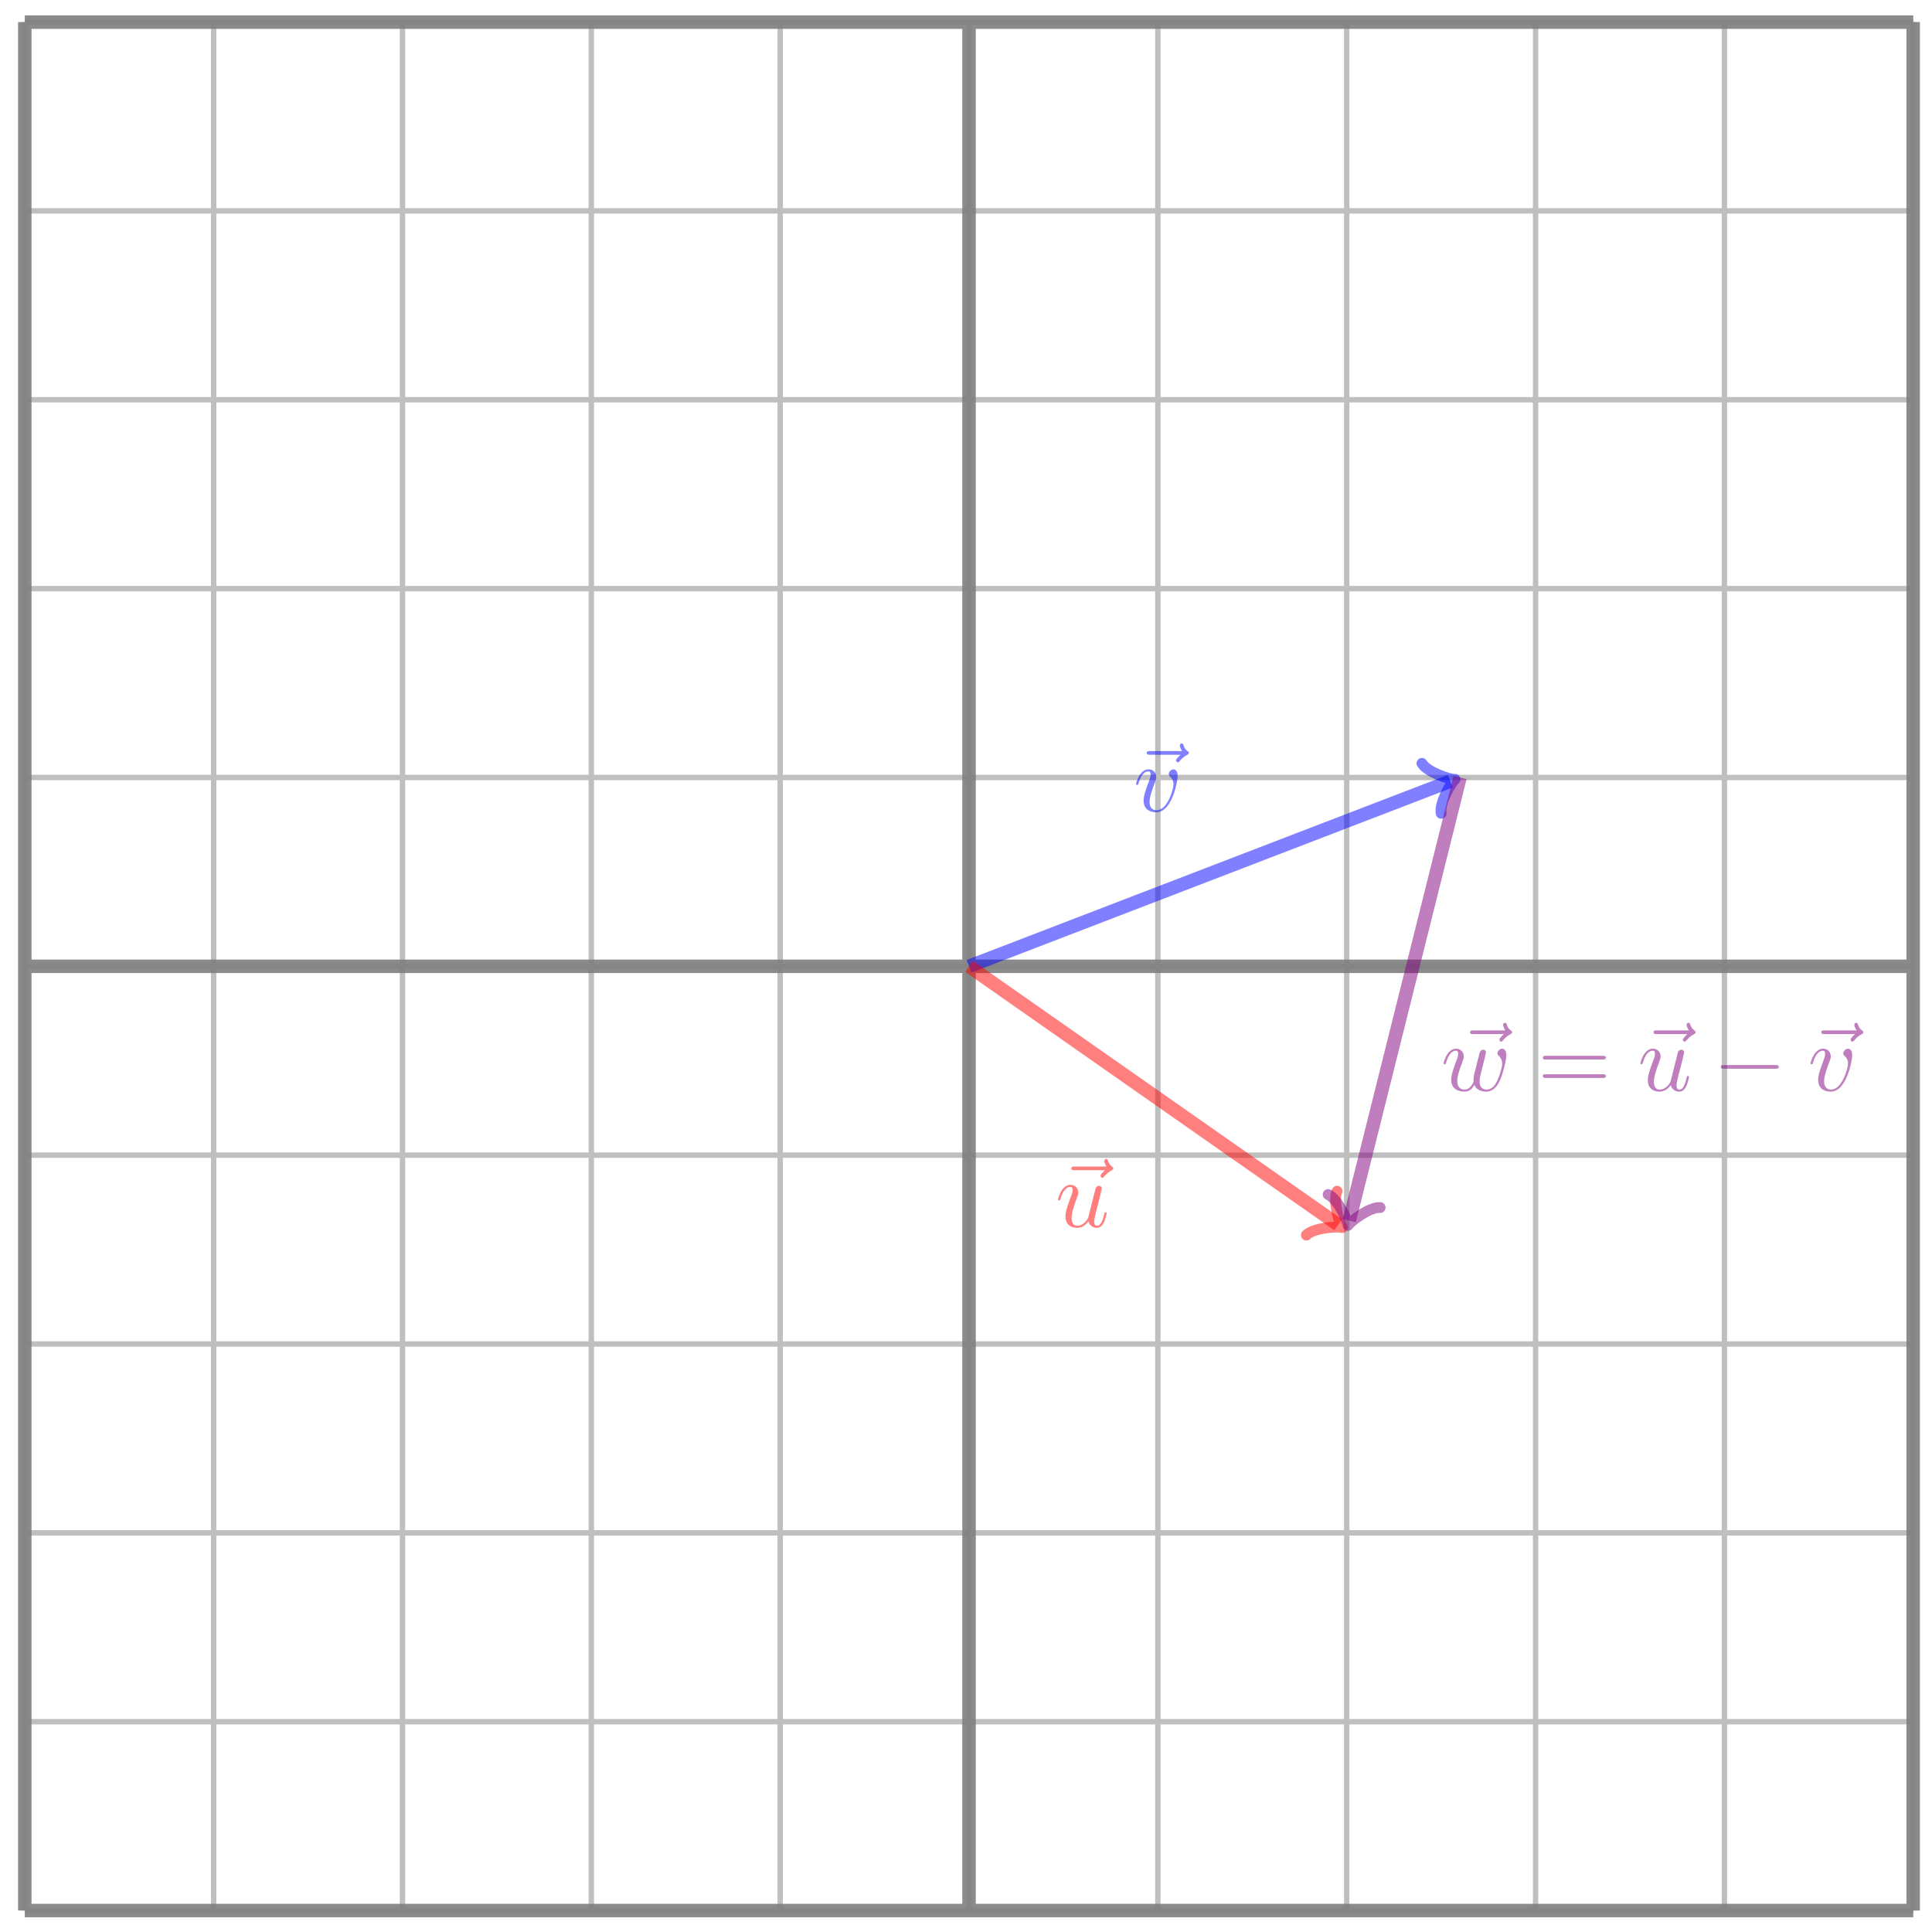 <?xml version="1.0" encoding="UTF-8"?>
<svg xmlns="http://www.w3.org/2000/svg" xmlns:xlink="http://www.w3.org/1999/xlink" width="203pt" height="203pt" viewBox="0 0 203 203" version="1.1">
<defs>
<g>
<symbol overflow="visible" id="glyph0-0">
<path style="stroke:none;" d=""/>
</symbol>
<symbol overflow="visible" id="glyph0-1">
<path style="stroke:none;" d="M 5.359 -5.938 C 5.219 -5.797 4.891 -5.516 4.891 -5.344 C 4.891 -5.25 4.984 -5.141 5.078 -5.141 C 5.172 -5.141 5.219 -5.219 5.281 -5.281 C 5.391 -5.422 5.625 -5.703 6.062 -5.922 C 6.125 -5.969 6.234 -6.016 6.234 -6.125 C 6.234 -6.234 6.156 -6.281 6.094 -6.328 C 5.875 -6.484 5.766 -6.656 5.688 -6.891 C 5.656 -6.984 5.625 -7.125 5.484 -7.125 C 5.344 -7.125 5.281 -6.984 5.281 -6.906 C 5.281 -6.859 5.359 -6.547 5.516 -6.328 L 2.156 -6.328 C 2 -6.328 1.812 -6.328 1.812 -6.125 C 1.812 -5.938 2 -5.938 2.156 -5.938 Z M 5.359 -5.938 "/>
</symbol>
<symbol overflow="visible" id="glyph0-2">
<path style="stroke:none;" d="M 4.672 -3.703 C 4.672 -4.25 4.406 -4.406 4.234 -4.406 C 3.984 -4.406 3.734 -4.141 3.734 -3.922 C 3.734 -3.797 3.781 -3.734 3.891 -3.625 C 4.109 -3.422 4.234 -3.172 4.234 -2.812 C 4.234 -2.391 3.625 -0.109 2.469 -0.109 C 1.953 -0.109 1.719 -0.453 1.719 -0.984 C 1.719 -1.531 2 -2.266 2.297 -3.094 C 2.375 -3.266 2.422 -3.406 2.422 -3.594 C 2.422 -4.031 2.109 -4.406 1.609 -4.406 C 0.672 -4.406 0.297 -2.953 0.297 -2.875 C 0.297 -2.766 0.391 -2.766 0.406 -2.766 C 0.516 -2.766 0.516 -2.797 0.562 -2.953 C 0.859 -3.953 1.281 -4.188 1.578 -4.188 C 1.656 -4.188 1.828 -4.188 1.828 -3.875 C 1.828 -3.625 1.719 -3.344 1.656 -3.172 C 1.219 -2.016 1.094 -1.562 1.094 -1.125 C 1.094 -0.047 1.969 0.109 2.422 0.109 C 4.094 0.109 4.672 -3.188 4.672 -3.703 Z M 4.672 -3.703 "/>
</symbol>
<symbol overflow="visible" id="glyph0-3">
<path style="stroke:none;" d="M 3.484 -0.562 C 3.594 -0.156 3.953 0.109 4.375 0.109 C 4.719 0.109 4.953 -0.125 5.109 -0.438 C 5.281 -0.797 5.406 -1.406 5.406 -1.422 C 5.406 -1.531 5.328 -1.531 5.297 -1.531 C 5.188 -1.531 5.188 -1.484 5.156 -1.344 C 5.016 -0.781 4.828 -0.109 4.406 -0.109 C 4.203 -0.109 4.094 -0.234 4.094 -0.562 C 4.094 -0.781 4.219 -1.25 4.297 -1.609 L 4.578 -2.688 C 4.609 -2.828 4.703 -3.203 4.75 -3.359 C 4.797 -3.594 4.891 -3.969 4.891 -4.031 C 4.891 -4.203 4.75 -4.297 4.609 -4.297 C 4.562 -4.297 4.297 -4.281 4.219 -3.953 C 4.031 -3.219 3.594 -1.469 3.469 -0.953 C 3.453 -0.906 3.062 -0.109 2.328 -0.109 C 1.812 -0.109 1.719 -0.562 1.719 -0.922 C 1.719 -1.484 2 -2.266 2.25 -2.953 C 2.375 -3.266 2.422 -3.406 2.422 -3.594 C 2.422 -4.031 2.109 -4.406 1.609 -4.406 C 0.656 -4.406 0.297 -2.953 0.297 -2.875 C 0.297 -2.766 0.391 -2.766 0.406 -2.766 C 0.516 -2.766 0.516 -2.797 0.562 -2.953 C 0.812 -3.812 1.203 -4.188 1.578 -4.188 C 1.672 -4.188 1.828 -4.172 1.828 -3.859 C 1.828 -3.625 1.719 -3.328 1.656 -3.188 C 1.281 -2.188 1.078 -1.578 1.078 -1.094 C 1.078 -0.141 1.766 0.109 2.297 0.109 C 2.953 0.109 3.312 -0.344 3.484 -0.562 Z M 3.484 -0.562 "/>
</symbol>
<symbol overflow="visible" id="glyph0-4">
<path style="stroke:none;" d="M 4.609 -3.375 C 4.656 -3.594 4.75 -3.969 4.75 -4.031 C 4.75 -4.203 4.609 -4.297 4.469 -4.297 C 4.344 -4.297 4.172 -4.219 4.094 -4.016 C 4.062 -3.953 3.594 -2.047 3.531 -1.781 C 3.453 -1.484 3.438 -1.312 3.438 -1.125 C 3.438 -1.016 3.438 -1 3.453 -0.953 C 3.219 -0.422 2.922 -0.109 2.531 -0.109 C 1.734 -0.109 1.734 -0.844 1.734 -1.016 C 1.734 -1.328 1.781 -1.719 2.25 -2.953 C 2.359 -3.25 2.422 -3.391 2.422 -3.594 C 2.422 -4.031 2.094 -4.406 1.609 -4.406 C 0.656 -4.406 0.297 -2.953 0.297 -2.875 C 0.297 -2.766 0.391 -2.766 0.406 -2.766 C 0.516 -2.766 0.516 -2.797 0.562 -2.953 C 0.844 -3.875 1.219 -4.188 1.578 -4.188 C 1.672 -4.188 1.828 -4.172 1.828 -3.859 C 1.828 -3.609 1.719 -3.328 1.641 -3.156 C 1.203 -1.984 1.094 -1.531 1.094 -1.141 C 1.094 -0.234 1.75 0.109 2.5 0.109 C 2.672 0.109 3.141 0.109 3.531 -0.594 C 3.797 0.047 4.484 0.109 4.781 0.109 C 5.531 0.109 5.969 -0.516 6.234 -1.109 C 6.562 -1.891 6.891 -3.234 6.891 -3.703 C 6.891 -4.25 6.625 -4.406 6.453 -4.406 C 6.203 -4.406 5.953 -4.141 5.953 -3.922 C 5.953 -3.797 6.016 -3.734 6.094 -3.656 C 6.203 -3.547 6.453 -3.297 6.453 -2.812 C 6.453 -2.469 6.172 -1.5 5.906 -0.984 C 5.656 -0.453 5.297 -0.109 4.812 -0.109 C 4.344 -0.109 4.078 -0.406 4.078 -0.984 C 4.078 -1.25 4.141 -1.562 4.188 -1.703 Z M 4.609 -3.375 "/>
</symbol>
<symbol overflow="visible" id="glyph1-0">
<path style="stroke:none;" d=""/>
</symbol>
<symbol overflow="visible" id="glyph1-1">
<path style="stroke:none;" d="M 6.844 -3.266 C 7 -3.266 7.188 -3.266 7.188 -3.453 C 7.188 -3.656 7 -3.656 6.859 -3.656 L 0.891 -3.656 C 0.75 -3.656 0.562 -3.656 0.562 -3.453 C 0.562 -3.266 0.75 -3.266 0.891 -3.266 Z M 6.859 -1.328 C 7 -1.328 7.188 -1.328 7.188 -1.531 C 7.188 -1.719 7 -1.719 6.844 -1.719 L 0.891 -1.719 C 0.75 -1.719 0.562 -1.719 0.562 -1.531 C 0.562 -1.328 0.75 -1.328 0.891 -1.328 Z M 6.859 -1.328 "/>
</symbol>
<symbol overflow="visible" id="glyph2-0">
<path style="stroke:none;" d=""/>
</symbol>
<symbol overflow="visible" id="glyph2-1">
<path style="stroke:none;" d="M 6.562 -2.297 C 6.734 -2.297 6.922 -2.297 6.922 -2.5 C 6.922 -2.688 6.734 -2.688 6.562 -2.688 L 1.172 -2.688 C 1 -2.688 0.828 -2.688 0.828 -2.5 C 0.828 -2.297 1 -2.297 1.172 -2.297 Z M 6.562 -2.297 "/>
</symbol>
</g>
</defs>
<g id="surface1">
<path style="fill:none;stroke-width:1.417;stroke-linecap:butt;stroke-linejoin:miter;stroke:rgb(9.999%,9.999%,9.999%);stroke-opacity:0.5;stroke-miterlimit:10;" d="M 0 -0.001 L 198.426 -0.001 M 0 99.212 L 198.426 99.212 M 0 198.421 L 198.426 198.421 M 0 -0.001 L 0 198.428 M 99.215 -0.001 L 99.215 198.428 M 198.418 -0.001 L 198.418 198.428 " transform="matrix(1,0,0,-1,2.605,200.745)"/>
<path style="fill:none;stroke-width:0.567;stroke-linecap:butt;stroke-linejoin:miter;stroke:rgb(50%,50%,50%);stroke-opacity:0.5;stroke-miterlimit:10;" d="M 0 -0.001 L 198.426 -0.001 M 0 19.842 L 198.426 19.842 M 0 39.684 L 198.426 39.684 M 0 59.527 L 198.426 59.527 M 0 79.369 L 198.426 79.369 M 0 99.212 L 198.426 99.212 M 0 119.054 L 198.426 119.054 M 0 138.897 L 198.426 138.897 M 0 158.743 L 198.426 158.743 M 0 178.586 L 198.426 178.586 M 0 198.421 L 198.426 198.421 M 0 -0.001 L 0 198.428 M 19.844 -0.001 L 19.844 198.428 M 39.684 -0.001 L 39.684 198.428 M 59.528 -0.001 L 59.528 198.428 M 79.372 -0.001 L 79.372 198.428 M 99.215 -0.001 L 99.215 198.428 M 119.055 -0.001 L 119.055 198.428 M 138.899 -0.001 L 138.899 198.428 M 158.743 -0.001 L 158.743 198.428 M 178.583 -0.001 L 178.583 198.428 M 198.418 -0.001 L 198.418 198.428 " transform="matrix(1,0,0,-1,2.605,200.745)"/>
<path style="fill:none;stroke-width:1.417;stroke-linecap:butt;stroke-linejoin:miter;stroke:rgb(0%,0%,100%);stroke-opacity:0.5;stroke-miterlimit:10;" d="M 99.215 99.212 L 149.782 118.664 " transform="matrix(1,0,0,-1,2.605,200.745)"/>
<path style="fill:none;stroke-width:1.134;stroke-linecap:round;stroke-linejoin:round;stroke:rgb(0%,0%,100%);stroke-opacity:0.5;stroke-miterlimit:10;" d="M -2.111 2.817 C -1.936 1.758 0 0.176 0.526 -0.001 C -0.001 -0.175 -1.938 -1.761 -2.113 -2.815 " transform="matrix(0.933,-0.359,-0.359,-0.933,152.387,82.075)"/>
<g style="fill:rgb(0%,0%,100%);fill-opacity:0.5;">
  <use xlink:href="#glyph0-1" x="118.681" y="85.241"/>
</g>
<g style="fill:rgb(0%,0%,100%);fill-opacity:0.5;">
  <use xlink:href="#glyph0-2" x="119.07" y="85.241"/>
</g>
<path style="fill:none;stroke-width:1.417;stroke-linecap:butt;stroke-linejoin:miter;stroke:rgb(100%,0%,0%);stroke-opacity:0.5;stroke-miterlimit:10;" d="M 99.215 99.212 L 138 72.061 " transform="matrix(1,0,0,-1,2.605,200.745)"/>
<path style="fill:none;stroke-width:1.134;stroke-linecap:round;stroke-linejoin:round;stroke:rgb(100%,0%,0%);stroke-opacity:0.5;stroke-miterlimit:10;" d="M -2.112 2.817 C -1.936 1.762 -0 0.175 0.527 0.001 C -0.001 -0.178 -1.935 -1.761 -2.113 -2.815 " transform="matrix(0.819,0.573,0.573,-0.819,140.607,128.679)"/>
<g style="fill:rgb(100%,0%,0%);fill-opacity:0.5;">
  <use xlink:href="#glyph0-1" x="110.744" y="128.898"/>
</g>
<g style="fill:rgb(100%,0%,0%);fill-opacity:0.5;">
  <use xlink:href="#glyph0-3" x="110.874" y="128.898"/>
</g>
<path style="fill:none;stroke-width:1.417;stroke-linecap:butt;stroke-linejoin:miter;stroke:rgb(50%,0%,50%);stroke-opacity:0.5;stroke-miterlimit:10;" d="M 150.805 119.054 L 139.165 72.495 " transform="matrix(1,0,0,-1,2.605,200.745)"/>
<path style="fill:none;stroke-width:1.134;stroke-linecap:round;stroke-linejoin:round;stroke:rgb(50%,0%,50%);stroke-opacity:0.5;stroke-miterlimit:10;" d="M -2.112 2.818 C -1.936 1.759 0.001 0.178 0.529 -0 C 0.001 -0.177 -1.938 -1.761 -2.113 -2.815 " transform="matrix(-0.243,0.97,0.97,0.243,141.769,128.245)"/>
<g style="fill:rgb(50%,0%,50%);fill-opacity:0.5;">
  <use xlink:href="#glyph0-1" x="152.651" y="114.592"/>
</g>
<g style="fill:rgb(50%,0%,50%);fill-opacity:0.5;">
  <use xlink:href="#glyph0-4" x="151.386" y="114.592"/>
</g>
<g style="fill:rgb(50%,0%,50%);fill-opacity:0.5;">
  <use xlink:href="#glyph1-1" x="161.545" y="114.592"/>
</g>
<g style="fill:rgb(50%,0%,50%);fill-opacity:0.5;">
  <use xlink:href="#glyph0-1" x="171.933" y="114.592"/>
</g>
<g style="fill:rgb(50%,0%,50%);fill-opacity:0.5;">
  <use xlink:href="#glyph0-3" x="172.063" y="114.592"/>
</g>
<g style="fill:rgb(50%,0%,50%);fill-opacity:0.5;">
  <use xlink:href="#glyph2-1" x="179.978" y="114.592"/>
</g>
<g style="fill:rgb(50%,0%,50%);fill-opacity:0.5;">
  <use xlink:href="#glyph0-1" x="189.554" y="114.592"/>
</g>
<g style="fill:rgb(50%,0%,50%);fill-opacity:0.5;">
  <use xlink:href="#glyph0-2" x="189.943" y="114.592"/>
</g>
</g>
</svg>
